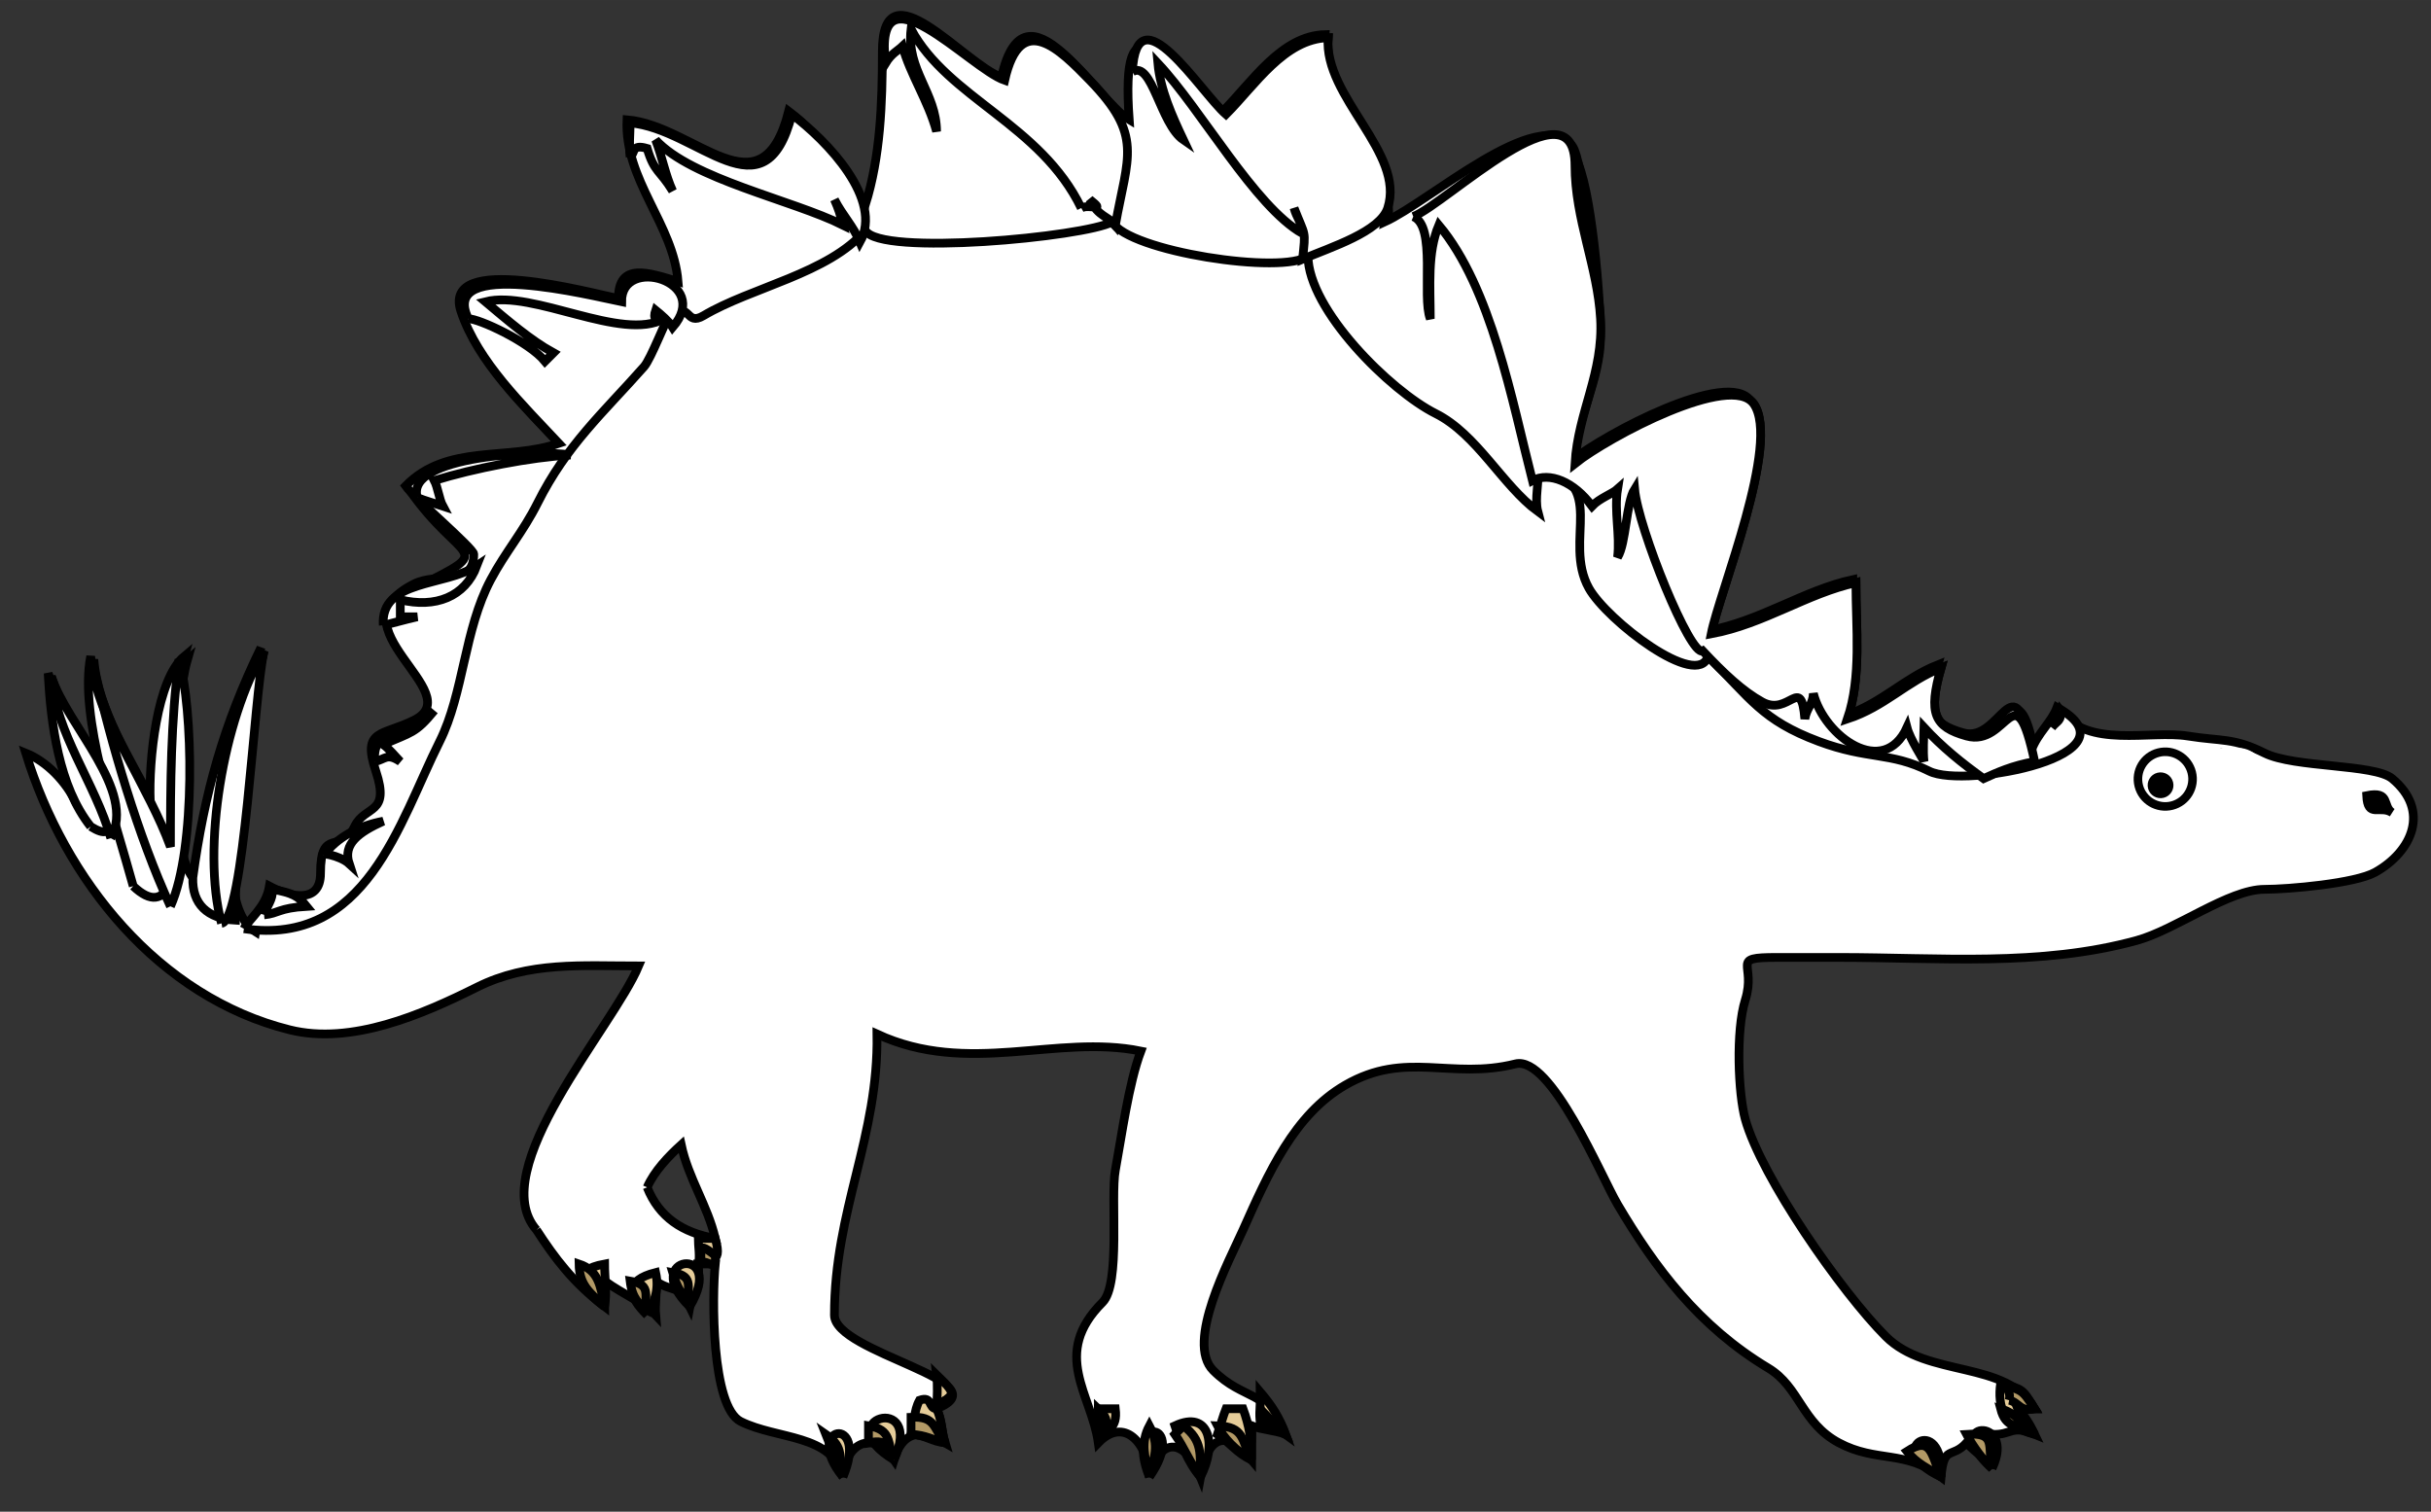 <?xml version="1.0" encoding="UTF-8" standalone="no"?>
<!-- Generator: Adobe Illustrator 12.0.0, SVG Export Plug-In . SVG Version: 6.00 Build 51448)  -->

<svg
   xmlns:dc="http://purl.org/dc/elements/1.1/"
   xmlns:cc="http://creativecommons.org/ns#"
   xmlns:rdf="http://www.w3.org/1999/02/22-rdf-syntax-ns#"
   xmlns:svg="http://www.w3.org/2000/svg"
   xmlns="http://www.w3.org/2000/svg"
   xmlns:sodipodi="http://sodipodi.sourceforge.net/DTD/sodipodi-0.dtd"
   xmlns:inkscape="http://www.inkscape.org/namespaces/inkscape"
   height="173.431"
   id="Layer_1"
   inkscape:version="0.48.2 r9819"
   sodipodi:docname="Stegosaurus.eps"
   sodipodi:version="0.32"
   space="preserve"
   style="overflow:visible;enable-background:new 0 0 278.88 173.428;"
   version="1.0"
   viewBox="0 0 278.88 173.428"
   width="278.882"
   inkscape:output_extension="org.inkscape.output.svg.inkscape">
  <rect x="0" y="0" width="278.88" height="173.428" fill="#333333" stroke="none"/>
  <defs
     id="defs178" />
  <sodipodi:namedview
     bordercolor="#666666"
     borderopacity="1.0"
     id="base"
     inkscape:current-layer="Layer_1"
     inkscape:cx="142.76357"
     inkscape:cy="86.86948"
     inkscape:pageopacity="0.0"
     inkscape:pageshadow="2"
     inkscape:window-height="706"
     inkscape:window-width="1366"
     inkscape:window-x="-8"
     inkscape:window-y="-8"
     inkscape:zoom="2.0757895"
     pagecolor="#ffffff"
     showgrid="false"
     inkscape:window-maximized="1"
     inkscape:snap-global="false" />
  <path
     d="m 61.544,141.102 c -6.019,-6.917 8.798,-23.289 11.718,-30.284 -6.463,0 -12.605,-0.533 -18.554,2.441 -6.266,3.133 -14.404,6.654 -21.483,4.885 -15.008,-3.752 -25.776,-17.131 -30.273,-31.751 2.414,0.972 4.624,3.238 5.86,5.862 -1.546,-4.785 -2.653,-9.628 -2.93,-14.654 2.086,6.361 6.896,11.687 8.789,17.585 -0.718,-6.8 -5.154,-13.207 -3.906,-19.54 0.479,5.923 4.217,11.374 6.835,16.609 -0.191,-4.646 0.75,-13.993 3.907,-16.609 -1.546,5.339 -2.367,22.803 0.976,25.4 1.307,-9.65 3.547,-17.624 7.812,-26.377 -1.45,6.312 -7.074,28.481 -0.976,32.239 0.263,-1.684 1.542,-3.061 1.953,-4.884 2.843,1.624 5.859,2.108 5.859,-1.466 0,-5.425 2.34,-2.092 3.906,-5.373 1.192,-2.499 4.129,-1.288 2.441,-6.351 -1.624,-4.872 0.694,-4.009 4.396,-5.861 6.389,-3.198 -9.801,-10.729 0,-15.631 9.347,-4.676 5.067,-2.525 -0.977,-11.235 4.786,-4.879 11.659,-2.847 17.577,-4.885 -4.085,-4.38 -9.296,-9.336 -11.23,-15.143 -2.283,-6.856 14.959,-2.087 18.066,-1.465 -0.032,-4.215 3.46,-2.984 6.836,-1.954 -0.529,-6.595 -6.166,-11.59 -5.859,-18.562 7.781,0.66 15.455,11.196 18.554,-0.977 4.1,3.063 5.638,6.971 8.789,10.746 1.732,-5.523 1.953,-11.656 1.953,-17.584 0,-10.257 9.427,1.457 13.671,2.931 2.694,-12.027 10.756,2.634 14.648,4.885 -1.043,-14.601 3.92,-6.916 10.742,-0.977 3.324,-3.326 6.701,-8.673 11.718,-8.793 -0.604,7.993 7.96,13.227 6.836,21.494 5.914,-2.689 17.758,-13.998 21.482,-7.816 1.902,3.158 2.939,16.486 2.932,20.517 -0.01,5.339 -2.923,9.489 -2.932,14.654 3.848,-3.068 17.909,-10.534 20.51,-6.838 3.121,4.437 -3.957,21.636 -4.885,26.377 5.997,-1.104 11,-4.137 16.602,-5.862 0,5.185 0.661,10.813 -0.977,15.631 4.328,-1.435 6.774,-4.289 10.742,-5.861 -1.495,5.231 -0.791,6.776 2.93,7.815 4.292,1.199 5.775,-8.586 7.813,1.954 0.706,-1.938 2.276,-3.144 2.93,-4.885 3.153,4.409 10.27,2.233 14.648,2.931 3.875,0.618 5.237,0.176 8.788,1.954 3.396,1.7 12.608,1.232 14.647,2.931 4.378,3.647 2.315,8.354 -1.953,10.747 -2.291,1.284 -9.938,1.954 -12.694,1.954 -4.088,0 -10.174,4.63 -14.647,5.861 -11.098,3.054 -22.76,1.953 -34.18,1.953 -2.375,0 -4.75,0 -7.125,0 -5.521,0 -2.297,0.674 -3.617,4.886 -1.104,3.522 -0.805,10.78 0,13.677 1.848,6.65 11.057,19.851 16.113,24.912 4.8,4.805 13.85,2.666 17.09,8.305 -0.651,0 -1.302,0 -1.953,0 0.84,0.811 1.472,1.917 1.953,2.932 -2.754,-1.15 -2.577,0.11 -4.883,0 0.714,1.967 -0.092,2.393 0,3.907 -0.574,-1.13 -1.671,-1.526 -2.93,-2.932 -1.737,1.891 -2.602,0.158 -2.93,3.909 -4.108,-3.142 -7.4,-1.602 -11.719,-3.909 -4.285,-2.289 -4.485,-6.403 -8.102,-8.575 -7.977,-4.791 -12.946,-11.44 -17.287,-18.778 -1.824,-3.085 -7.635,-17.143 -11.719,-16.12 -7.439,1.861 -12.547,-1.599 -19.531,2.442 -5.837,3.377 -8.812,10.095 -11.719,16.607 -1.539,3.448 -6.636,12.899 -3.417,16.12 3.502,3.503 6.279,2.17 8.3,7.328 -1.265,-0.485 -2.79,-0.522 -3.906,-0.979 0.102,1.286 -0.009,2.618 0,3.908 -2.939,-3.531 -5.01,-2.814 -5.858,1.955 -1.659,-4.235 -4.573,-4.887 -5.86,0 -0.155,-3.882 -2.914,-6.966 -5.859,-3.909 -0.779,-5.575 -5.462,-10.177 0.488,-16.118 2.1,-2.097 0.888,-12.014 1.464,-15.145 0.718,-3.901 1.527,-9.951 2.93,-13.677 -9.684,-1.98 -19.774,2.904 -30.273,-1.954 0.193,11.835 -4.882,20.143 -4.882,32.24 0,4.354 19.528,7.647 11.718,10.746 0.646,1.272 0.54,2.514 0.976,3.907 -2.935,-1.734 -4.93,-1.193 -5.859,1.954 -2.276,-3.392 -5.503,-2.123 -5.859,1.955 -1.215,-4.945 -7.549,-4.268 -11.719,-6.352 -3.417,-1.707 -3.291,-14.46 -2.929,-18.073 -0.651,0 -1.302,0 -1.953,0 0.286,2.125 -0.708,3.326 -0.977,4.885 -1.267,-2.654 -1.971,-1.565 -3.906,-2.931 0.192,1.27 -0.114,2.627 0,3.907 -1.297,-1.382 -3.672,-2.354 -5.859,-3.907 0.054,0.973 -0.025,1.957 0,2.931 -3.614,-2.745 -5.724,-5.571 -7.811,-8.792 m 12.695,-4.885 c 0.804,-1.839 2.435,-3.552 3.906,-4.884 0.828,3.878 3.025,6.959 3.906,10.747 -3.744,-0.665 -6.441,-2.413 -7.812,-5.863"
     id="path3"
     style="fill:#ffffff;fill-rule:evenodd;stroke:#000000"
     inkscape:connector-curvature="0" />
  <path
     d="m 10.404,94.825 c -3.676,-4.624 -4.563,-11.79 -4.883,-17.585 0.98,2.988 11.546,21.774 4.883,17.585 m 4.881,6.839 c -2.052,-7.506 -6.246,-19.459 -4.882,-26.379 0.479,5.923 4.217,11.374 6.835,16.609 -0.191,-4.646 0.75,-13.993 3.907,-16.609 -1.302,4.5 2.355,34.128 -5.86,26.379 m 6.836,-0.979 c 1.307,-9.65 3.547,-17.624 7.812,-26.377 -2.37,10.316 -2.929,20.568 -2.929,31.263 -3.206,-0.183 -4.983,-1.851 -4.883,-4.886 m 5.859,5.863 c 0.66,-1.208 2.518,-2.428 2.93,-4.884 2.351,1.251 5.859,2.082 5.859,-1.466 0,-5.425 2.34,-2.092 3.906,-5.373 1.192,-2.499 4.129,-1.288 2.441,-6.351 -1.624,-4.872 0.694,-4.009 4.396,-5.861 6.389,-3.198 -9.801,-10.729 0,-15.631 2.703,-1.353 6.858,0.366 6.835,-3.419 -0.004,-0.644 -6.926,-6.539 -7.812,-7.815 4.786,-4.879 11.659,-2.847 17.577,-4.885 -4.085,-4.38 -9.296,-9.336 -11.23,-15.143 -2.283,-6.856 14.959,-2.087 18.066,-1.465 -0.032,-4.215 3.46,-2.984 6.836,-1.954 -0.529,-6.595 -6.166,-11.59 -5.859,-18.562 7.781,0.66 15.455,11.196 18.554,-0.977 4.1,3.063 5.638,6.971 8.789,10.746 1.732,-5.523 1.953,-11.656 1.953,-17.584 0,-10.257 9.427,1.457 13.671,2.931 2.694,-12.027 10.756,2.634 14.648,4.885 -1.043,-14.601 3.92,-6.916 10.742,-0.977 3.324,-3.326 6.701,-8.673 11.718,-8.793 -0.604,7.993 7.96,13.227 6.836,21.494 5.222,-2.375 17.493,-13.428 21.482,-8.793 1.403,1.63 2.784,16.899 2.932,19.539 0.348,6.222 -2.571,10.657 -2.932,16.608 3.848,-3.068 17.909,-10.534 20.51,-6.838 3.121,4.437 -3.957,21.636 -4.885,26.377 6.022,-1.109 11.05,-4.668 16.602,-5.862 0,5.185 0.661,10.813 -0.977,15.631 4.328,-1.435 6.774,-4.289 10.742,-5.861 -1.495,5.231 -0.791,6.776 2.93,7.815 4.292,1.199 5.775,-8.586 7.813,1.954 0.706,-1.938 2.276,-3.144 2.93,-4.885 9.835,5.466 -10.542,9.379 -14.648,7.328 -4.52,-2.257 -7.013,-1.298 -12.695,-3.42 -6.536,-2.441 -7.832,-4.947 -12.695,-9.77 -1.175,3.882 -11.609,-4.112 -13.672,-7.815 -3.064,-5.502 2.442,-12.384 -5.857,-13.677 0.181,1.528 -0.394,3.395 0,4.884 -4.063,-2.996 -6.979,-8.864 -11.719,-11.235 -5.225,-2.614 -14.593,-11.91 -14.648,-18.074 -2.792,2.192 -20.603,-0.521 -22.46,-3.908 -3.135,1.718 -26.654,3.963 -28.318,0.977 -4.221,4.939 -13.095,6.524 -18.555,9.769 -2.145,1.275 -1.367,-1.722 -3.906,0 -0.35,0.237 -2.107,4.932 -2.929,5.862 -4.643,5.25 -8.891,8.995 -12.207,15.631 -1.644,3.29 -3.678,5.61 -5.371,8.792 -3.063,5.758 -3.098,13.038 -5.86,18.563 -4.678,9.352 -8.409,23.521 -22.463,21.492"
     id="path7"
     style="fill:#ffffff;fill-rule:evenodd;stroke:#000000"
     inkscape:connector-curvature="0" />
  <path
     d="m 69.356,149.895 c -2.917,-2.213 -4.012,-4.146 0,-4.885 0,1.538 0.277,3.375 0,4.885 m 4.883,0.977 c -2.225,-2.167 -2.61,-3.974 0.976,-4.884 0.446,2.025 -0.168,3.352 -0.976,4.884 m 4.882,-0.977 c -5.96,-5.804 4.374,-7.284 0,0 m 0.977,-4.885 c 0.253,-0.734 0,-2.146 0,-2.93 0.651,0 1.302,0 1.953,0 1.001,3.495 -1.073,1.813 -1.953,2.93 m 16.601,24.425 c -4.835,-5.906 3.115,-7.319 0,0 m 5.859,-1.955 c -7.769,-4.635 3.578,-7.949 0,0 m 5.859,-1.954 c -1.528,-0.133 -2.174,-0.887 -3.906,-0.976 0.446,-1.361 0.294,-2.673 0.977,-3.908 1.539,-0.533 0.943,0.942 1.953,0.977 0.075,-1.229 0.147,-2.687 0,-3.908 2.914,2.801 1.493,2.055 0,3.908 0.622,1.289 0.537,2.506 0.976,3.907 m 17.578,0 c 0.154,-1.257 0,-2.64 0,-3.907 0.651,0 1.302,0 1.953,0 0.283,2.381 -0.967,2.195 -1.953,3.907 m 5.859,3.909 c -2.927,-7.274 4.56,-6.488 0,0 m 5.86,0 c -1.456,-1.647 -2.325,-4.031 -2.93,-5.863 3.993,-1.859 4.853,2.178 2.93,5.863 m 5.858,-1.955 c -1.617,-0.694 -2.64,-2.118 -3.905,-2.93 0.313,-0.902 0.653,-2.125 0.976,-2.932 0.651,0 1.302,0 1.953,0 0.703,1.875 1.031,3.782 0.976,5.862 m 0.977,-3.908 c 0.046,-1.299 0,-2.607 0,-3.907 1.436,1.686 2.22,2.961 2.93,4.886 -0.987,-0.734 -1.928,-0.621 -2.93,-0.979 m 78.123,5.863 c -7.001,-3.209 0.426,-7.559 0,0 m 5.859,-0.977 c -6.163,-5.453 2.922,-6.139 0,0 m 4.883,-3.908 c -3.578,-0.835 -4.287,-3.202 -3.906,-5.862 2.57,0.72 2.48,0.589 3.906,2.931 -0.651,0 -1.302,0 -1.953,0 0.425,1.207 1.471,1.902 1.953,2.931"
     id="path11"
     style="fill:#e5cc99;fill-rule:evenodd;stroke:#000000"
     inkscape:connector-curvature="0" />
  <path
     d="m 252.943,88.348 c 2.526,-1.761 3.532,-2.621 4.885,0.976 -2.448,1.218 -3.04,0.451 -4.885,-0.976"
     id="path15"
     style="fill:#ffffff;fill-rule:evenodd;stroke:#000000"
     inkscape:connector-curvature="0" />
  <path
     d="m 255.875,90.3 c -1.145,-1.633 -3.239,-1.547 -0.979,-3.907 2.846,1.196 1.172,1.703 0.979,3.907"
     id="path19"
     style="fill:#ffab00;fill-rule:evenodd;stroke:#000000"
     inkscape:connector-curvature="0" />
  <path
     d="m 254.896,89.324 c 0.431,-1.178 -0.918,-2.101 0.979,-1.954 0.242,1.526 -0.584,0.875 -0.979,1.954 m 19.532,3.908 c -1.462,-0.938 -2.797,0.701 -2.928,-1.954 2.776,-0.578 1.762,1.205 2.928,1.954"
     id="path23"
     style="fill-rule:evenodd;stroke:#000000"
     inkscape:connector-curvature="0" />
  <path
     d="m 12.718,96.163 c -1.794,-6.334 -6.305,-11.995 -6.836,-18.562 1.878,5.727 9.805,13.089 6.836,18.562 m 6.835,7.815 c -3.73,-8.103 -6.784,-18.578 -8.788,-27.354 1.319,7.258 6.265,13.604 8.788,20.516 0,-7.306 0.039,-14.372 0.977,-21.493 1.609,5.408 2.001,21.766 -0.977,28.331 m 5.859,1.954 c -2.325,-8.614 0.23,-23.455 4.882,-31.263 -1.197,5.215 -2.255,30.815 -4.882,31.263 m 4.882,-0.977 c 0.38,-1.165 0.994,-1.646 0.977,-2.93 2.191,0.401 2.939,0.742 3.906,1.953 -3.247,0.194 -3.192,0.814 -4.883,0.977 m 6.836,-6.838 c 1.565,-2.057 3.948,-3.359 6.836,-3.909 -2.801,1.271 -4.661,2.605 -3.906,4.886 -1.091,-1.005 -3.687,-1.367 -2.93,-0.977 m 5.859,-10.747 c -0.416,-4.434 4.773,-3.443 6.836,-5.861 -2.162,2.661 -2.667,2.483 -5.859,3.907 0.706,0.511 1.344,1.329 1.953,1.954 -1.552,-1.046 -1.72,-0.24 -2.93,0 m 0.977,-15.631 c -0.339,-5.309 7.133,-4.415 10.742,-6.839 -1.364,3.596 -4.782,4.886 -8.789,3.908 0,0.651 0,1.302 0,1.953 0.651,0 1.302,0 1.953,0 -1.233,0.268 -3.739,0.977 -3.906,0.978 m 3.906,-14.655 c -1.453,-4.878 14.214,-5.496 17.578,-4.885 -4.574,0.259 -11.095,1.53 -15.625,2.931 0.416,0.805 0.55,2.135 0.978,2.931 -1.016,-0.338 -1.946,-0.578 -2.931,-0.977 m 5.859,-20.516 c -3.467,-7.088 14.232,-2.623 17.578,-1.954 -0.041,-5.343 10.451,-2.391 5.859,2.931 -0.392,-0.647 -1.362,-1.477 -1.953,-1.954 -0.326,0.977 0,1.303 0.977,0.977 -4.871,2.692 -14.994,-3.343 -20.508,-1.954 2.529,2.12 5.155,4.407 7.813,5.862 -0.326,0.326 -0.651,0.651 -0.977,0.977 -1.838,-2.257 -7.605,-4.908 -8.789,-4.885 m 18.555,-18.562 c -0.152,-1.258 0,-2.636 0,-3.908 7.781,0.66 15.455,11.196 18.554,-0.977 4.077,3.046 10.52,9.783 7.812,14.654 -0.771,-1.862 -1.973,-3.016 -2.929,-4.884 0.516,1.185 0.626,1.568 0.976,2.931 -5.845,-2.905 -17.329,-5.26 -21.484,-9.77 0.733,1.889 1.106,4.038 1.953,5.862 -1.484,-2.446 -2.108,-2.119 -2.929,-4.885 -1.86,-0.547 -1.339,0.557 -1.953,0.977 m 51.756,5.861 c -4.681,-9.652 -15.246,-12.568 -19.531,-20.516 -0.542,4.698 2.917,7.28 2.93,11.724 -0.96,-3.532 -3.025,-6.538 -3.906,-9.77 -0.587,0.555 -1.251,0.808 -1.953,1.955 -1.44,-11.829 9.632,0.551 13.671,1.954 1.822,-8.134 6.366,-3.503 9.766,0 6.156,6.341 4.357,8.67 2.929,16.608 -0.8,-1.02 -1.944,-0.934 -2.929,-2.931 1.957,1.558 -0.05,0.448 -0.977,0.976 m 5.859,-15.631 c 0.485,-9.553 7.87,2.384 10.742,4.885 3.324,-3.326 6.701,-8.673 11.718,-8.793 -0.516,6.83 8.876,13.195 6.836,19.539 -0.872,2.713 -6.482,4.479 -9.766,5.862 0.361,-3.449 0.336,-2.484 -0.977,-5.862 0.263,1.079 0.841,1.5 0.977,2.932 -5.521,-3.133 -11.603,-14.228 -16.601,-19.539 0.277,3.051 1.634,6.052 2.93,8.792 -2.662,-1.835 -3.607,-9.183 -5.859,-7.816 m 32.226,16.609 c 3.795,-1.491 18.553,-15.945 18.553,-5.862 0,6.162 2.598,11.605 2.932,17.585 0.348,6.222 -2.571,10.657 -2.932,16.608 3.848,-3.068 17.909,-10.534 20.51,-6.838 3.121,4.437 -3.957,21.636 -4.885,26.377 6.022,-1.109 11.05,-4.668 16.602,-5.862 0,5.185 0.661,10.813 -0.977,15.631 4.328,-1.435 6.774,-4.289 10.742,-5.861 -1.495,5.231 -0.791,6.776 2.93,7.815 4.792,1.339 5.52,-7.717 7.813,2.931 -2.598,0.457 -4.333,1.267 -5.859,1.954 -2.431,-1.727 -4.795,-3.645 -6.836,-5.861 -0.026,1.265 -0.137,2.651 0,3.907 -0.095,-0.283 -1.6,-2.556 -1.953,-3.907 -2.7,5.884 -9.466,1.082 -10.742,-3.907 -0.066,1.313 -0.771,1.642 -0.977,2.93 -0.425,-5.196 -1.782,-0.252 -4.883,-1.954 -2.243,-1.232 -4.402,-3.267 -6.836,-5.861 -1.388,0.745 -7.389,-14.037 -7.811,-18.562 -0.992,1.582 -0.961,6.233 -1.953,7.815 0.311,-2.561 -0.408,-5.271 0,-7.815 -0.608,0.545 -2.064,1.046 -2.932,1.954 -2.085,-2.812 -4.877,-3.953 -6.834,-2.931 -2.326,-9.073 -4.706,-22.108 -10.742,-29.308 -1.333,3.181 -0.977,7.006 -0.977,10.746 -1,-2.557 0.73,-10.635 -1.953,-11.724 m 73.24,58.617 c 0.635,-0.812 1.172,-0.72 0.977,-1.954"
     id="path35"
     style="fill:#ffffff;fill-rule:evenodd;stroke:#000000"
     inkscape:connector-curvature="0"
     sodipodi:nodetypes="cccccccccccccccccccccccccccccccccccccccccccccccccccccccccccccccccccccccccccsccccccccccccccccccccccccccc" />
  <path
     d="m 69.356,149.895 c -1.728,-1.631 -2.895,-2.476 -2.93,-4.885 2.235,0.749 2.461,2.468 2.93,4.885 m 4.883,0.977 c -0.94,-1.605 -1.687,-1.741 -1.953,-3.907 2.693,0.447 1.43,1.779 1.953,3.907 m 4.882,-0.977 c -1.017,-1.81 -1.391,-1.961 -1.953,-3.907 2.703,0.448 1.415,1.781 1.953,3.907 m 0.977,-4.885 c 0.904,-0.817 -0.737,-3.103 1.953,-0.977 0.175,2.278 -0.958,0.078 -1.953,0.977 m 16.601,24.425 c -0.923,-1.689 -1.223,-3.062 -1.953,-4.885 2.22,1.531 1.391,2.67 1.953,4.885 m 5.859,-1.955 c -1.082,-1.034 -0.269,-2.508 -2.929,-1.954 0,-0.651 0,-1.303 0,-1.954 2.748,0.458 2.102,1.921 2.929,3.908 m 5.859,-1.954 c -1.523,-0.358 -2.168,-0.886 -3.906,-0.976 0,-0.651 0,-1.303 0,-1.954 2.798,-0.126 2.483,1.126 3.906,2.93 m -0.976,-3.907 c 1.404,-1.406 1.402,-1.403 0,0 m 18.554,3.907 c 0.208,-1.216 0,-2.671 0,-3.907 1.923,1.75 0.278,2.287 0,3.907 m 5.859,3.909 c -0.531,-2.407 -1.046,-3.884 0,-5.863 1.242,2.336 0.515,3.584 0,5.863 m 5.86,0 c -1.219,-1.663 -1.843,-3.326 -2.93,-4.885 0.326,-0.326 0.651,-0.652 0.977,-0.979 2.22,1.726 1.905,3.23 1.953,5.864 m 5.858,-1.955 c -1.81,-1.048 -3.208,-2.505 -3.905,-3.908 3.1,0.119 2.712,1.564 3.905,3.908 m 3.906,-2.93 c -1.832,-1.34 -3.216,-0.251 -2.93,-2.932 0.967,0.965 1.889,2.049 2.93,2.932 m 75.194,4.885 c -1.448,-0.989 -2.75,-1.47 -3.906,-2.932 2.802,-1.816 2.783,0.385 3.906,2.932 m 5.859,-0.977 c -0.839,-0.721 -2.183,-2.469 -2.93,-3.907 3.508,-0.25 2.357,1.421 2.93,3.907 m 4.883,-3.908 c -2.055,-1.114 -3.317,-0.66 -3.906,-2.932 1.778,0.509 2.421,1.697 3.906,2.932 m -2.93,-3.908 c 0.235,-0.836 -0.279,-1.544 -0.977,-1.954 2.525,0.978 2.329,0.525 3.906,2.931 -1.68,0.419 -1.801,-0.765 -2.929,-0.977"
     id="path39"
     style="fill:#b29966;fill-rule:evenodd;stroke:#000000"
     inkscape:connector-curvature="0" />
  <path
     d="m 74.239,136.217 c 0.804,-1.839 2.435,-3.552 3.906,-4.884 0.828,3.878 3.025,6.959 3.906,10.747 -3.744,-0.665 -6.441,-2.413 -7.812,-5.863"
     id="path49"
     style="fill:none;stroke:#000000;stroke-width:0;stroke-linecap:square;stroke-miterlimit:10"
     inkscape:connector-curvature="0" />
  <path
     d="m 13.694,94.208 c -1.95,3.2 -3.558,1.502 -4.882,-1.952"
     id="path51"
     style="fill:none;stroke:#000000;stroke-width:0;stroke-linecap:square;stroke-miterlimit:10"
     inkscape:connector-curvature="0" />
  <path
     d="m 17.599,92.255 c 0.436,2.394 5.29,9.962 1.953,11.723 -4.084,2.155 -5.125,-6.896 -4.882,-8.792"
     id="path53"
     style="fill:none;stroke:#000000;stroke-width:0;stroke-linecap:square;stroke-miterlimit:10"
     inkscape:connector-curvature="0" />
  <path
     id="path55"
     style="fill:none;stroke:#000080;stroke-width:0;stroke-linecap:square;stroke-miterlimit:10"
     d=""
     inkscape:connector-curvature="0" />
  <path
     d="m 73.262,110.818 c 1.703,0.464 3.333,1.115 4.883,1.953"
     id="path59"
     style="fill:none;stroke:#000000;stroke-width:0;stroke-linecap:square;stroke-miterlimit:10"
     inkscape:connector-curvature="0" />
  <path
     d="m 66.426,146.964 c 1.136,-2.41 2.217,-2.814 2.93,0"
     id="path63"
     style="fill:none;stroke:#000000;stroke-width:0;stroke-linecap:square;stroke-miterlimit:10"
     inkscape:connector-curvature="0" />
  <path
     d="m 69.356,142.081 c 0,0.977 0,1.953 0,2.93"
     id="path65"
     style="fill:none;stroke:#000000;stroke-width:0;stroke-linecap:square;stroke-miterlimit:10"
     inkscape:connector-curvature="0" />
  <path
     d="m 72.286,148.919 c 0.125,-2.277 1.151,-3.057 2.929,-1.955"
     id="path67"
     style="fill:none;stroke:#000000;stroke-width:0;stroke-linecap:square;stroke-miterlimit:10"
     inkscape:connector-curvature="0" />
  <path
     d="m 74.239,144.034 c 0.645,0.87 0.99,1.875 0.976,2.931"
     id="path69"
     style="fill:none;stroke:#000000;stroke-width:0;stroke-linecap:square;stroke-miterlimit:10"
     inkscape:connector-curvature="0" />
  <path
     d="m 77.168,146.964 c 0.085,-2.941 1.215,-3.354 2.93,-1.954"
     id="path71"
     style="fill:none;stroke:#000000;stroke-width:0;stroke-linecap:square;stroke-miterlimit:10"
     inkscape:connector-curvature="0" />
  <path
     d="m 78.145,141.102 c 0.83,1.181 1.157,2.483 0.976,3.908"
     id="path73"
     style="fill:none;stroke:#000000;stroke-width:0;stroke-linecap:square;stroke-miterlimit:10"
     inkscape:connector-curvature="0" />
  <path
     d="m 80.098,145.01 c 0,-0.977 0,-1.953 0,-2.93"
     id="path75"
     style="fill:none;stroke:#000000;stroke-width:0;stroke-linecap:square;stroke-miterlimit:10"
     inkscape:connector-curvature="0" />
  <line
     id="line77"
     style="fill:none;stroke:#000000;stroke-width:0;stroke-linecap:square;stroke-miterlimit:10"
     x1="82.051"
     x2="82.051"
     y1="142.081"
     y2="145.01" />
  <path
     d="m 94.746,166.503 c 1.227,-1.996 0.982,-4.573 2.93,-0.978 0.398,-3.06 -1.236,-3.18 -2.93,-4.884"
     id="path81"
     style="fill:none;stroke:#000000;stroke-width:0;stroke-linecap:square;stroke-miterlimit:10"
     inkscape:connector-curvature="0" />
  <path
     d="m 99.629,159.665 c 0.976,0.978 1.952,1.955 2.929,2.932"
     id="path83"
     style="fill:none;stroke:#000000;stroke-width:0;stroke-linecap:square;stroke-miterlimit:10"
     inkscape:connector-curvature="0" />
  <path
     d="m 99.629,165.526 c 0.25,-4.614 1.79,-4.443 3.906,-0.976"
     id="path85"
     style="fill:none;stroke:#000000;stroke-width:0;stroke-linecap:square;stroke-miterlimit:10"
     inkscape:connector-curvature="0" />
  <path
     d="m 105.488,164.55 c -1.184,-2.058 -0.612,-3.311 1.953,-2.932"
     id="path87"
     style="fill:none;stroke:#000000;stroke-width:0;stroke-linecap:square;stroke-miterlimit:10"
     inkscape:connector-curvature="0" />
  <path
     d="m 103.535,157.71 c 1.485,1.849 3.289,0.779 2.929,3.908 1.199,-1.16 1.085,-2.247 0.977,-3.908"
     id="path89"
     style="fill:none;stroke:#000000;stroke-width:0;stroke-linecap:square;stroke-miterlimit:10"
     inkscape:connector-curvature="0" />
  <path
     d="m 130.878,120.586 c 0.491,-3.198 1.945,-6.223 3.906,-8.793"
     id="path91"
     style="fill:none;stroke:#000000;stroke-width:0;stroke-linecap:square;stroke-miterlimit:10"
     inkscape:connector-curvature="0" />
  <path
     d="m 125.995,162.596 c 1.085,-1.657 1.778,-1.296 1.953,0.976"
     id="path93"
     style="fill:none;stroke:#000000;stroke-width:0;stroke-linecap:square;stroke-miterlimit:10"
     inkscape:connector-curvature="0" />
  <path
     d="m 127.948,157.71 c 1.186,1.372 1.313,2.756 0,3.908"
     id="path95"
     style="fill:none;stroke:#000000;stroke-width:0;stroke-linecap:square;stroke-miterlimit:10"
     inkscape:connector-curvature="0" />
  <path
     d="m 130.878,165.526 c 1.315,-0.476 1.464,-3.76 2.93,0 0.449,-2.035 -0.188,-3.344 -0.977,-4.884"
     id="path97"
     style="fill:none;stroke:#000000;stroke-width:0;stroke-linecap:square;stroke-miterlimit:10"
     inkscape:connector-curvature="0" />
  <path
     d="m 135.761,166.503 c -0.315,-1.094 -0.619,-1.856 -0.977,-2.932 2.641,-1.477 2.613,0.03 3.906,1.954"
     id="path99"
     style="fill:none;stroke:#000000;stroke-width:0;stroke-linecap:square;stroke-miterlimit:10"
     inkscape:connector-curvature="0" />
  <path
     d="m 135.761,161.619 c 1.202,0.21 1.982,0.802 1.953,1.953"
     id="path101"
     style="fill:none;stroke:#000000;stroke-width:0;stroke-linecap:square;stroke-miterlimit:10"
     inkscape:connector-curvature="0" />
  <path
     d="m 140.643,164.55 c -0.009,-0.063 -0.7,-1.352 0,-2.932 0.651,0 1.302,0 1.953,0 -0.018,1.277 0.574,1.774 0.977,2.932"
     id="path103"
     style="fill:none;stroke:#000000;stroke-width:0;stroke-linecap:square;stroke-miterlimit:10"
     inkscape:connector-curvature="0" />
  <path
     d="m 140.643,159.665 c 0.651,0.651 1.302,1.303 1.953,1.954"
     id="path105"
     style="fill:none;stroke:#000000;stroke-width:0;stroke-linecap:square;stroke-miterlimit:10"
     inkscape:connector-curvature="0" />
  <path
     d="m 143.572,163.572 c -0.302,-1.209 0.003,-2.205 0.977,-2.93"
     id="path107"
     style="fill:none;stroke:#000000;stroke-width:0;stroke-linecap:square;stroke-miterlimit:10"
     inkscape:connector-curvature="0" />
  <path
     d="m 218.765,166.503 c 1.545,-2.252 2.85,-2.348 3.906,0"
     id="path111"
     style="fill:none;stroke:#000000;stroke-width:0;stroke-linecap:square;stroke-miterlimit:10"
     inkscape:connector-curvature="0" />
  <path
     d="m 219.742,161.619 c 1.469,0.933 2.153,2.221 1.953,3.907"
     id="path113"
     style="fill:none;stroke:#000000;stroke-width:0;stroke-linecap:square;stroke-miterlimit:10"
     inkscape:connector-curvature="0" />
  <path
     d="m 225.601,165.526 c 0.68,-2.131 1.758,-2.568 2.93,-0.976"
     id="path115"
     style="fill:none;stroke:#000000;stroke-width:0;stroke-linecap:square;stroke-miterlimit:10"
     inkscape:connector-curvature="0" />
  <path
     d="m 224.625,160.642 c 1.752,0.156 2.807,1.089 3.906,2.93"
     id="path117"
     style="fill:none;stroke:#000000;stroke-width:0;stroke-linecap:square;stroke-miterlimit:10"
     inkscape:connector-curvature="0" />
  <path
     d="m 230.484,163.572 c -0.666,-1.085 -1.365,-1.373 -0.977,-2.93 1.39,-0.22 0.993,0.441 1.953,0.977"
     id="path119"
     style="fill:none;stroke:#000000;stroke-width:0;stroke-linecap:square;stroke-miterlimit:10"
     inkscape:connector-curvature="0" />
  <path
     d="m 229.508,158.688 c 0.762,0.448 1.115,1.083 0.977,1.954"
     id="path121"
     style="fill:none;stroke:#000000;stroke-width:0;stroke-linecap:square;stroke-miterlimit:10"
     inkscape:connector-curvature="0" />
  <path
     d="m 29.319,106.909 c 17.645,9.072 20.175,-32.888 26.854,-39.566 4.85,-4.85 7.838,-12.741 11.447,-18.761 2.934,-4.894 16.329,-12.67 3.689,-13.967"
     id="path125"
     style="fill:none;stroke:#000000;stroke-width:0;stroke-linecap:square;stroke-miterlimit:10"
     inkscape:connector-curvature="0" />
  <line
     id="line127"
     style="fill:none;stroke:#000000;stroke-width:0;stroke-linecap:square;stroke-miterlimit:10"
     x1="65.451"
     x2="64.473"
     y1="52.199"
     y2="51.222" />
  <line
     id="line129"
     style="fill:none;stroke:#000000;stroke-width:0;stroke-linecap:square;stroke-miterlimit:10"
     x1="77.168"
     x2="79.121"
     y1="36.568"
     y2="35.591" />
  <path
     d="m 86.934,19.959 c 8.519,1.941 14.07,5.022 6.834,10.747 -3.411,2.698 -15.042,9.221 -15.624,1.954"
     id="path131"
     style="fill:none;stroke:#000000;stroke-width:0;stroke-linecap:square;stroke-miterlimit:10"
     inkscape:connector-curvature="0" />
  <path
     d="m 115.253,9.213 c 5.47,5.472 9.421,10.24 11.719,17.585 -5.624,0.855 -10.347,-0.146 -15.625,0 -4.509,0.125 -13.294,5.263 -11.718,-2.932"
     id="path133"
     style="fill:none;stroke:#000000;stroke-width:0;stroke-linecap:square;stroke-miterlimit:10"
     inkscape:connector-curvature="0" />
  <line
     id="line135"
     style="fill:none;stroke:#000000;stroke-width:0;stroke-linecap:square;stroke-miterlimit:10"
     x1="98.652"
     x2="99.629"
     y1="27.775"
     y2="26.799" />
  <line
     id="line139"
     style="fill:none;stroke:#000000;stroke-width:0;stroke-linecap:square;stroke-miterlimit:10"
     x1="126.972"
     x2="127.948"
     y1="25.822"
     y2="25.822" />
  <path
     d="m 166.033,22.891 c 6.418,7.75 11.868,26.153 10.742,36.147 -5.747,-4.237 -9.926,-12.781 -16.602,-16.12 -10.403,-5.205 -12.89,-14.795 -0.977,-17.097"
     id="path141"
     style="fill:none;stroke:#000000;stroke-width:0;stroke-linecap:square;stroke-miterlimit:10"
     inkscape:connector-curvature="0" />
  <line
     id="line143"
     style="fill:none;stroke:#000000;stroke-width:0;stroke-linecap:square;stroke-miterlimit:10"
     x1="150.408"
     x2="150.408"
     y1="29.729"
     y2="29.729" />
  <path
     d="m 180.68,53.176 c -0.592,2.296 -2.063,2.52 -3.904,0.978"
     id="path145"
     style="fill:none;stroke:#000000;stroke-width:0;stroke-linecap:square;stroke-miterlimit:10"
     inkscape:connector-curvature="0" />
  <path
     d="m 180.68,65.876 c -0.582,-5.125 2.713,-9.29 5.861,-12.7 5.078,6.634 7.666,16.009 9.764,24.425 -5.891,-1.204 -11.264,-7.362 -15.625,-11.725"
     id="path147"
     style="fill:none;stroke:#000000;stroke-width:0;stroke-linecap:square;stroke-miterlimit:10"
     inkscape:connector-curvature="0" />
  <path
     d="m 179.705,55.13 c 1.513,0.441 2.488,1.418 2.928,2.931"
     id="path149"
     style="fill:none;stroke:#000000;stroke-width:0;stroke-linecap:square;stroke-miterlimit:10"
     inkscape:connector-curvature="0" />
  <path
     d="m 200.211,80.531 c 2.057,-1.603 5.885,-2.057 8.789,-2.93 0.659,3.495 4.168,6.502 5.859,8.792 -5.163,-0.385 -11.371,-1.464 -14.648,-5.862"
     id="path151"
     style="fill:none;stroke:#000000;stroke-width:0;stroke-linecap:square;stroke-miterlimit:10"
     inkscape:connector-curvature="0" />
  <path
     d="m 196.305,75.646 c 1.302,1.303 2.604,2.606 3.906,3.909"
     id="path153"
     style="fill:none;stroke:#000000;stroke-width:0;stroke-linecap:square;stroke-miterlimit:10"
     inkscape:connector-curvature="0" />
  <path
     d="m 224.625,85.416 c 7.605,5.157 -2.083,2.933 -4.883,2.933 -4.109,0 -2.313,-3.785 -0.977,-6.84 2.133,-0.482 1.918,0.576 2.93,1.954"
     id="path155"
     style="fill:none;stroke:#000000;stroke-width:0;stroke-linecap:square;stroke-miterlimit:10"
     inkscape:connector-curvature="0" />
  <path
     d="m 214.859,85.416 c 0.447,0.762 1.082,1.115 1.953,0.978"
     id="path157"
     style="fill:none;stroke:#000000;stroke-width:0;stroke-linecap:square;stroke-miterlimit:10"
     inkscape:connector-curvature="0" />
  <path
     d="m 227.555,88.348 c 1.867,-0.849 3.82,-1.176 5.859,-0.979"
     id="path159"
     style="fill:none;stroke:#000000;stroke-width:0;stroke-linecap:square;stroke-miterlimit:10"
     inkscape:connector-curvature="0" />
  <path
     d="m 240.25,84.439 c -1.835,2.199 -5,3.144 -6.836,1.954"
     id="path161"
     style="fill:none;stroke:#000000;stroke-width:0;stroke-linecap:square;stroke-miterlimit:10"
     inkscape:connector-curvature="0" />
  <path
     d="m 257.828,102.025 c -2.28,1.276 -4.654,1.307 -6.836,0"
     id="path169"
     style="fill:none;stroke:#000000;stroke-width:0;stroke-linecap:square;stroke-miterlimit:10"
     inkscape:connector-curvature="0" />
  <path
     d="m 251.969,95.186 c 6.292,-2.521 17.021,-0.541 23.436,0.977"
     id="path171"
     style="fill:none;stroke:#000000;stroke-width:0;stroke-linecap:square;stroke-miterlimit:10"
     inkscape:connector-curvature="0" />
  <path
     d="m 274.428,93.232 c -1.462,-0.938 -2.797,0.701 -2.928,-1.954 2.776,-0.578 1.762,1.205 2.928,1.954"
     id="path173"
     style="fill:none;stroke:#000000;stroke-width:0;stroke-linecap:square;stroke-miterlimit:10"
     inkscape:connector-curvature="0" />
  <rect
     style="fill:#ffffff;fill-opacity:1;stroke:#ffffff;stroke-width:2.3;stroke-linejoin:miter;stroke-miterlimit:4;stroke-opacity:1;stroke-dasharray:none;stroke-dashoffset:0"
     id="rect3068"
     width="6.504"
     height="4.336"
     x="252.432"
     y="86.956"
     ry="2.168" />
  <g
     transform="matrix(0.327,0,0,0.327,201.769,75.496)"
     id="g262">
    <path
       inkscape:connector-curvature="0"
       id="path3159_1_"
       style="fill:#ffffff;stroke:#000000;stroke-width:3;stroke-linecap:round;stroke-linejoin:round"
       d="m 151.873,40.101 c 1.308,5.13 -1.794,10.348 -6.925,11.653 -5.13,1.305 -10.347,-1.798 -11.65,-6.929 -1.306,-5.13 1.795,-10.348 6.925,-11.653 5.13,-1.304 10.346,1.798 11.65,6.929 z" />
    <path
       inkscape:connector-curvature="0"
       id="path3161_1_"
       style="stroke:#000000;stroke-width:2.663"
       d="m 144.034,43.84 c 0.436,1.709 -0.598,3.449 -2.309,3.884 -1.709,0.435 -3.448,-0.599 -3.883,-2.31 -0.435,-1.71 0.599,-3.449 2.309,-3.884 1.71,-0.435 3.449,0.599 3.883,2.31 z" />
  </g>
  <rect
     style="fill:#ffffff;fill-opacity:1;stroke:#000000;stroke-width:1;stroke-linejoin:miter;stroke-miterlimit:4;stroke-opacity:1;stroke-dasharray:none;stroke-dashoffset:0"
     id="rect3085"
     width="1.927"
     height="0.482"
     x="319.394"
     y="180.655"
     ry="0.241" />
</svg>
